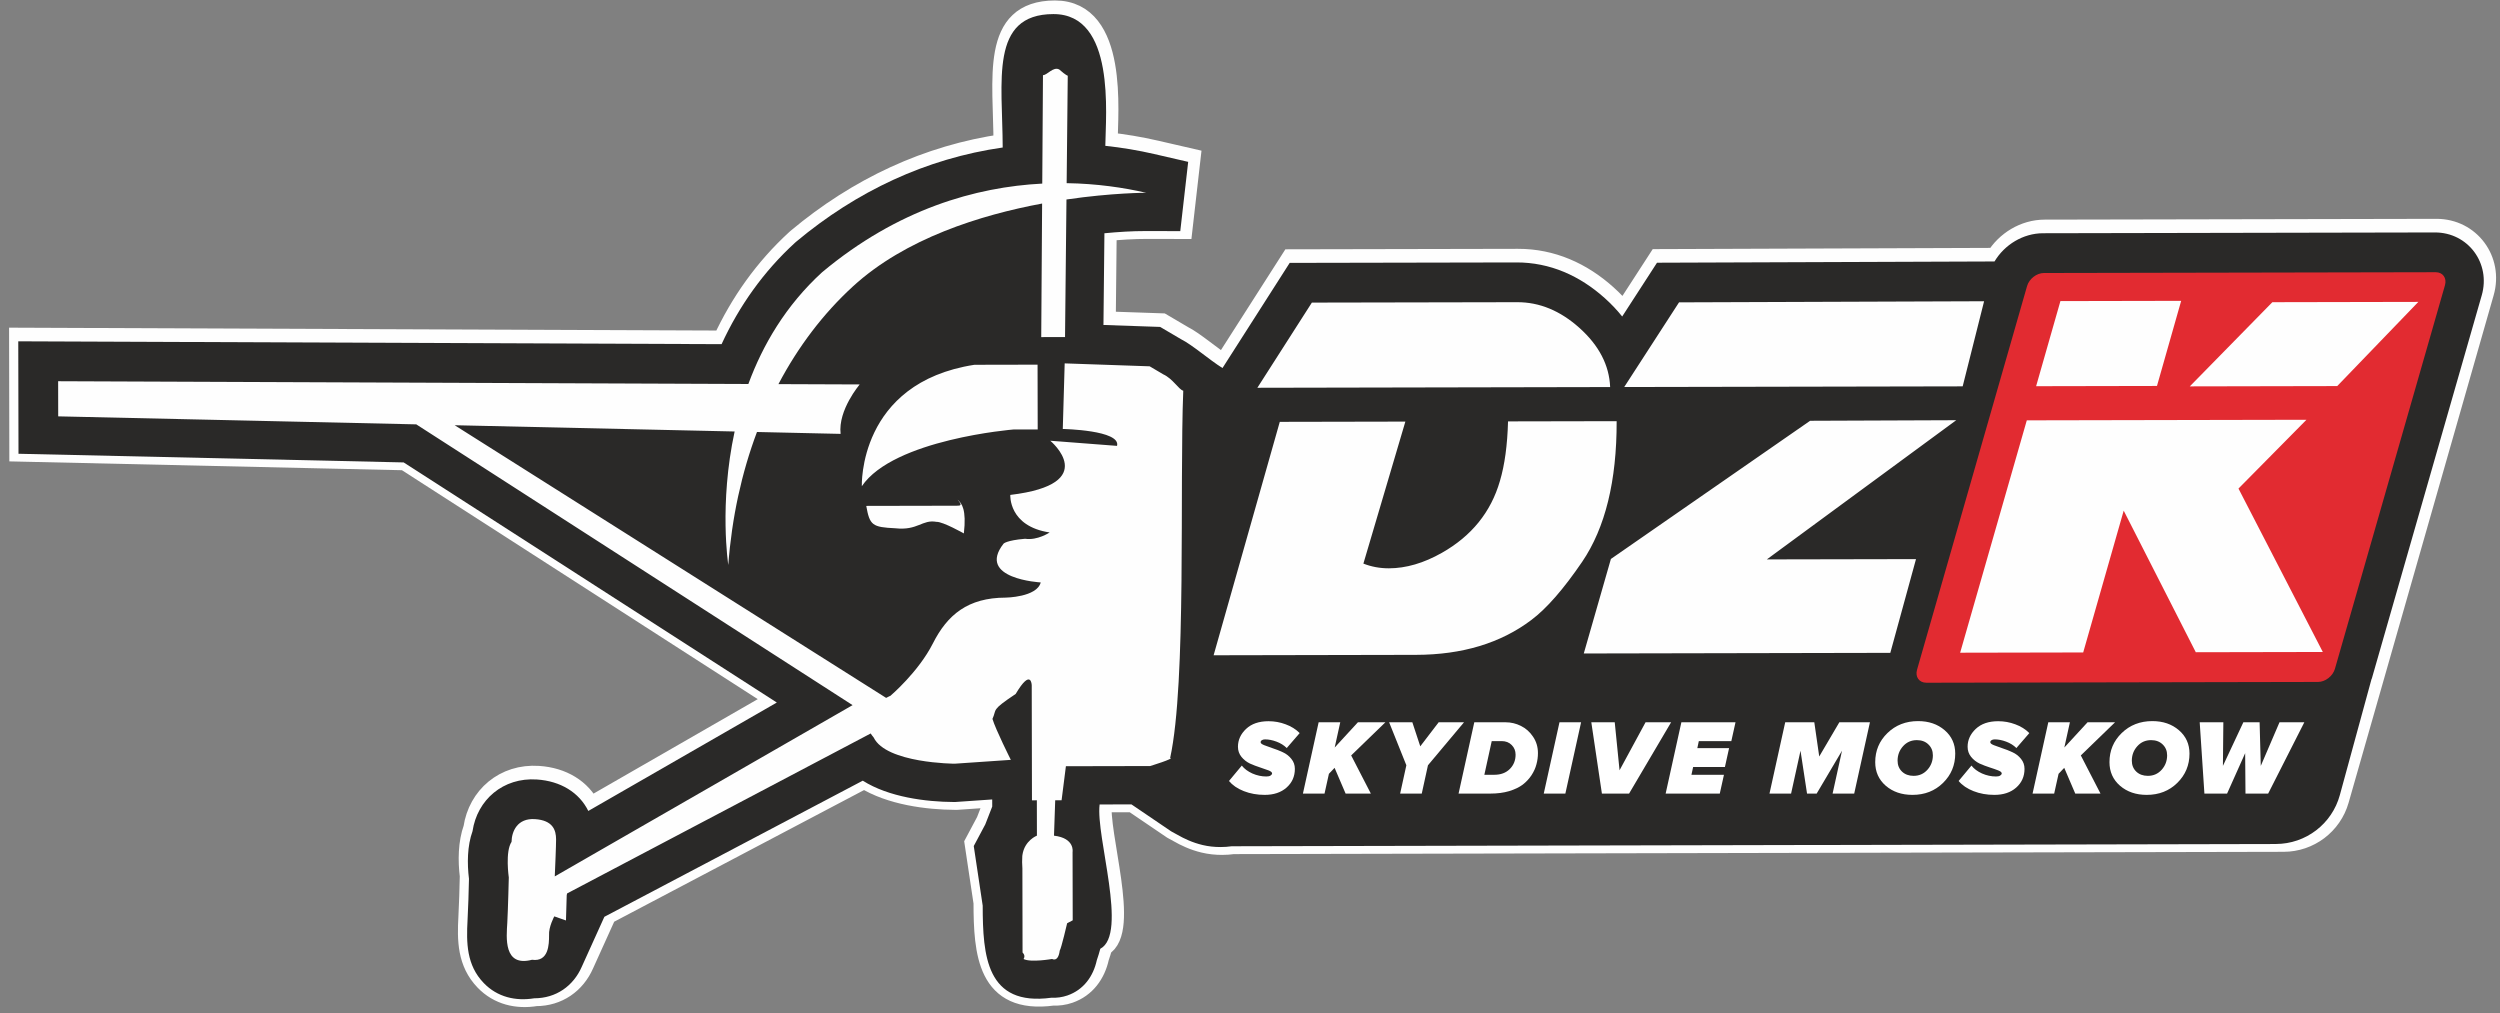 <svg width="227" height="92" viewBox="0 0 227 92" fill="none" xmlns="http://www.w3.org/2000/svg">
<rect x="0" y="0" width="227" height="92" fill="#808080" stroke="none"/>
<path fill-rule="evenodd" clip-rule="evenodd" d="M225.486 26.547L212.315 72.625C211.682 74.838 209.659 76.366 207.354 76.371C192.603 76.404 139.558 76.523 111.984 76.579C111.649 76.627 111.31 76.65 110.968 76.651C110.415 76.652 109.861 76.593 109.323 76.464C108.883 76.358 108.451 76.213 108.038 76.033C107.688 75.883 107.35 75.709 107.021 75.52C106.843 75.417 106.662 75.319 106.482 75.224L102.879 72.778L99.987 72.784C99.619 75.691 102.592 84.545 100.048 85.888C99.955 86.243 99.847 86.6 99.73 86.93C99.414 88.381 98.54 89.619 97.054 90.131C96.59 90.29 96.095 90.357 95.609 90.333C89.683 91.141 89.38 86.498 89.37 81.974L88.559 76.56L89.606 74.594L90.235 72.974L90.233 72.329L86.874 72.561L86.744 72.561C84.228 72.547 80.848 72.124 78.481 70.624L55.018 82.985L52.961 87.533C52.202 89.263 50.631 90.385 48.648 90.383C46.974 90.659 45.302 90.284 44.069 89.002C42.496 87.373 42.483 85.35 42.596 83.276C42.663 82.037 42.695 80.781 42.724 79.538C42.554 78.158 42.564 76.555 43.047 75.211C43.472 72.357 45.829 70.314 48.886 70.517C51.041 70.657 52.732 71.697 53.559 73.375L70.677 63.529L36.793 41.727L1.821 40.941L1.801 30.73L65.661 30.989C67.262 27.517 69.467 24.399 72.323 21.785L72.383 21.732L72.443 21.68C77.914 17.105 84.236 14.129 91.186 13.132C91.174 7.116 89.969 1.03 95.788 1.018C101.458 1.007 100.534 10.183 100.505 12.981C101.999 13.139 103.484 13.388 104.942 13.724L108.029 14.435L107.311 20.725L104.141 20.719C102.948 20.718 101.679 20.797 100.423 20.919L100.336 29.247L105.481 29.423C106.115 29.795 106.748 30.163 107.378 30.539C108.405 31.051 109.948 32.411 111.142 33.158L117.246 23.61L137.834 23.568C140.889 23.562 143.591 24.78 145.851 26.806C146.431 27.329 146.965 27.885 147.436 28.477L150.599 23.593L181.244 23.481C182.154 21.956 183.84 20.921 185.648 20.917L221.224 20.845C224.255 20.839 226.316 23.658 225.486 26.547Z" fill="#FEFEFE"/>
<path fill-rule="evenodd" clip-rule="evenodd" d="M225.486 26.547L212.315 72.625C211.682 74.838 209.659 76.366 207.354 76.371C192.603 76.404 139.558 76.523 111.984 76.579C111.649 76.627 111.31 76.65 110.968 76.651C110.415 76.652 109.861 76.593 109.323 76.464C108.883 76.358 108.451 76.213 108.038 76.033C107.688 75.883 107.35 75.709 107.021 75.52C106.843 75.417 106.662 75.319 106.482 75.224L102.879 72.778L99.987 72.784C99.619 75.691 102.592 84.545 100.048 85.888C99.955 86.243 99.847 86.6 99.73 86.93C99.414 88.381 98.54 89.619 97.054 90.131C96.59 90.29 96.095 90.357 95.609 90.333C89.683 91.141 89.38 86.498 89.37 81.974L88.559 76.56L89.606 74.594L90.235 72.974L90.233 72.329L86.874 72.561L86.744 72.561C84.228 72.547 80.848 72.124 78.481 70.624L55.018 82.985L52.961 87.533C52.202 89.263 50.631 90.385 48.648 90.383C46.974 90.659 45.302 90.284 44.069 89.002C42.496 87.373 42.483 85.35 42.596 83.276C42.663 82.037 42.695 80.781 42.724 79.538C42.554 78.158 42.564 76.555 43.047 75.211C43.472 72.357 45.829 70.314 48.886 70.517C51.041 70.657 52.732 71.697 53.559 73.375L70.677 63.529L36.793 41.727L1.821 40.941L1.801 30.73L65.661 30.989C67.262 27.517 69.467 24.399 72.323 21.785L72.383 21.732L72.443 21.68C77.914 17.105 84.236 14.129 91.186 13.132C91.174 7.116 89.969 1.03 95.788 1.018C101.458 1.007 100.534 10.183 100.505 12.981C101.999 13.139 103.484 13.388 104.942 13.724L108.029 14.435L107.311 20.725L104.141 20.719C102.948 20.718 101.679 20.797 100.423 20.919L100.336 29.247L105.481 29.423C106.115 29.795 106.748 30.163 107.378 30.539C108.405 31.051 109.948 32.411 111.142 33.158L117.246 23.61L137.833 23.568C140.889 23.562 143.591 24.78 145.851 26.806C146.431 27.329 146.965 27.885 147.436 28.477L150.599 23.593L181.244 23.481C182.154 21.956 183.84 20.921 185.648 20.917L221.224 20.845C224.255 20.839 226.316 23.658 225.486 26.547Z" stroke="#FEFEFE" stroke-width="1.949" stroke-miterlimit="10"/>
<path fill-rule="evenodd" clip-rule="evenodd" d="M215.343 61.63L212.456 72.198C211.741 74.812 209.368 76.628 206.654 76.634C190.972 76.668 139.003 76.785 111.842 76.84C111.508 76.888 111.169 76.91 110.826 76.911C110.273 76.913 109.72 76.854 109.181 76.725C108.741 76.618 108.31 76.474 107.896 76.294C107.547 76.144 107.208 75.97 106.879 75.781C106.701 75.678 106.52 75.58 106.341 75.485L102.737 73.039L99.845 73.045C99.478 75.951 102.451 84.806 99.907 86.149C99.812 86.503 99.706 86.861 99.589 87.19C99.273 88.642 98.398 89.879 96.913 90.391C96.448 90.55 95.954 90.618 95.467 90.594C89.542 91.402 89.238 86.759 89.229 82.235L88.417 76.821L89.464 74.855L90.094 73.235L90.093 72.59L86.733 72.822L86.602 72.822C84.087 72.808 80.706 72.385 78.34 70.885L54.877 83.246L52.819 87.794C52.06 89.524 50.49 90.646 48.506 90.645C46.833 90.919 45.161 90.544 43.928 89.263C42.355 87.635 42.341 85.611 42.454 83.537C42.521 82.297 42.554 81.043 42.583 79.8C42.413 78.418 42.422 76.816 42.906 75.471C43.33 72.618 45.687 70.575 48.744 70.778C50.899 70.918 52.591 71.957 53.418 73.635L70.535 63.79L36.652 41.988L1.679 41.202L1.659 30.991L65.52 31.25C67.121 27.779 69.326 24.66 72.181 22.046L72.241 21.992L72.301 21.941C77.772 17.366 84.095 14.39 91.045 13.393C91.032 7.377 89.828 1.29 95.647 1.279C101.317 1.267 100.392 10.444 100.363 13.242C101.857 13.399 103.342 13.649 104.802 13.985L107.887 14.697L107.169 20.986L103.999 20.98C102.806 20.979 101.537 21.058 100.281 21.18L100.194 29.507L105.339 29.684C105.973 30.055 106.606 30.424 107.236 30.799C108.262 31.312 109.807 32.672 111.002 33.419L117.104 23.87L137.691 23.829C140.748 23.823 143.45 25.041 145.709 27.067C146.291 27.589 146.822 28.146 147.295 28.738L150.456 23.855L181.102 23.741C182.012 22.216 183.699 21.182 185.507 21.178L221.083 21.106C224.113 21.1 226.174 23.918 225.344 26.808L215.353 61.641L215.343 61.63Z" fill="#2A2928"/>
<path fill-rule="evenodd" clip-rule="evenodd" d="M212.548 72.013C211.778 74.778 209.261 76.694 206.388 76.7C190.401 76.736 138.915 76.851 111.91 76.906C111.574 76.954 111.236 76.977 110.894 76.977C110.341 76.979 109.787 76.92 109.249 76.791C108.809 76.684 108.378 76.54 107.963 76.36C107.614 76.21 107.275 76.037 106.946 75.847C106.768 75.744 106.588 75.646 106.408 75.551L102.805 73.105L99.913 73.111C99.546 76.017 102.518 84.872 99.974 86.216C99.88 86.569 99.773 86.927 99.656 87.256C99.34 88.708 98.466 89.945 96.98 90.458C96.515 90.616 96.021 90.684 95.534 90.66C89.609 91.468 89.305 86.825 89.296 82.301L88.485 76.887L89.531 74.921L90.16 73.3L90.159 72.656L86.8 72.888L86.67 72.888C84.154 72.874 80.774 72.451 78.407 70.951L54.944 83.312L52.887 87.86C52.128 89.591 50.557 90.713 48.573 90.711C46.9 90.985 45.228 90.61 43.995 89.329C42.422 87.701 42.409 85.678 42.522 83.603C42.589 82.363 42.621 81.108 42.65 79.866C42.479 78.484 42.489 76.882 42.974 75.537C43.398 72.685 45.754 70.641 48.812 70.843C50.967 70.984 52.658 72.024 53.485 73.702L70.603 63.856L36.719 42.054L1.747 41.267L1.726 31.056L65.587 31.317C67.188 27.845 69.393 24.726 72.249 22.112L72.309 22.059L72.369 22.008C77.84 17.432 84.162 14.456 91.112 13.459C91.1 7.443 89.895 1.356 95.714 1.345C101.383 1.333 100.46 10.509 100.431 13.308C101.924 13.466 103.409 13.716 104.868 14.051L107.955 14.762L107.237 21.052L104.066 21.046C102.873 21.045 101.605 21.124 100.348 21.246L100.261 29.574L105.407 29.75C106.041 30.121 106.674 30.491 107.304 30.865C108.33 31.378 109.874 32.738 111.068 33.485L117.173 23.937L137.758 23.895C140.815 23.889 143.517 25.107 145.778 27.132C146.358 27.655 146.89 28.211 147.363 28.805L150.524 23.92L181.169 23.807C182.081 22.282 183.764 21.248 185.575 21.244L221.151 21.172C224.182 21.166 226.241 23.985 225.411 26.873L215.418 61.707L212.548 72.013Z" stroke="#2B2A29" stroke-width="0.002"/>
<path fill-rule="evenodd" clip-rule="evenodd" d="M185.581 24.789L221.158 24.717C221.809 24.715 222.189 25.245 222.004 25.898L212.01 60.734C211.824 61.383 211.14 61.919 210.487 61.92L174.911 61.992C174.26 61.993 173.879 61.46 174.067 60.811L184.058 25.974C184.244 25.322 184.929 24.79 185.581 24.789Z" fill="#E22B31"/>
<path fill-rule="evenodd" clip-rule="evenodd" d="M185.581 24.789L221.158 24.717C221.809 24.715 222.189 25.245 222.004 25.898L212.01 60.734C211.824 61.383 211.14 61.919 210.487 61.92L174.911 61.992C174.26 61.993 173.879 61.46 174.067 60.811L184.058 25.974C184.244 25.322 184.929 24.79 185.581 24.789Z" stroke="#E22B31" stroke-width="0.002"/>
<path fill-rule="evenodd" clip-rule="evenodd" d="M88.477 33.123L94.211 33.111L94.223 38.993L92.017 38.998C92.017 38.998 81.141 39.88 78.254 44.148C78.254 44.148 77.896 34.762 88.477 33.123ZM180.156 27.353L178.211 35.081L147.479 35.142L152.456 27.454L180.156 27.353ZM146.201 35.145L114.169 35.21L119.118 27.476L137.766 27.439C139.784 27.435 141.665 28.209 143.409 29.77C145.193 31.369 146.121 33.164 146.201 35.145ZM146.792 38.242C146.804 43.667 145.758 47.925 143.661 51.012C141.978 53.481 140.441 55.251 139.039 56.3C136.261 58.396 132.774 59.452 128.574 59.461L110.196 59.498L116.204 38.304L127.607 38.281L123.796 51.175C124.515 51.459 125.293 51.605 126.115 51.603C127.672 51.6 129.273 51.132 130.922 50.197C133.615 48.673 135.377 46.498 136.193 43.673C136.63 42.202 136.873 40.397 136.93 38.262L146.792 38.242ZM210.911 59.2L199.378 59.223L192.832 46.366L189.154 59.243L177.981 59.266L184.033 38.167L209.427 38.115L203.254 44.362L210.911 59.2ZM219.586 27.412L212.22 35.056L198.835 35.083L206.331 27.439L219.586 27.412ZM177.627 38.154L160.428 50.794L173.973 50.767L171.64 59.279L143.807 59.336L146.27 50.753L164.359 38.207L177.627 38.154ZM78.656 45.936C78.656 45.936 84.703 45.924 86.886 45.919C87.178 45.919 87.433 45.91 86.948 45.37C87.332 45.694 87.77 46.266 87.518 48.435C87.518 48.435 85.61 47.358 85.035 47.384C83.724 47.147 83.344 48.194 81.293 47.967C79.201 47.867 78.97 47.7 78.656 45.936ZM198.05 27.317L195.853 35.045L184.879 35.067L187.086 27.339L198.05 27.317ZM92.836 77.636C93.027 76.308 94.152 75.876 94.152 75.876L94.146 72.667L93.702 72.668L93.681 62.228C93.681 62.228 93.647 60.61 92.224 63.009C89.933 64.544 90.54 64.353 90.115 65.277C90.408 66.26 91.784 68.995 91.784 68.995L86.684 69.344C86.684 69.344 80.466 69.312 79.328 66.962C79.224 66.838 79.135 66.719 79.058 66.599L51.492 81.125L51.458 81.283L51.39 83.578L50.33 83.207C50.33 83.207 49.806 84.166 49.855 84.919C49.857 85.741 49.825 87.36 48.309 87.147C45.687 87.836 45.988 85.084 46.062 83.798C46.132 82.512 46.199 79.675 46.199 79.675C46.199 79.675 45.856 77.327 46.449 76.44C46.46 75.514 46.96 74.27 48.578 74.377C50.194 74.484 50.49 75.367 50.492 76.211C50.493 76.862 50.409 78.743 50.373 79.578L77.415 64.026L37.797 38.532L5.285 37.805L5.279 34.615L67.951 34.867C69.257 31.324 71.345 27.741 74.642 24.725C81.525 18.97 88.625 16.979 94.637 16.67L94.702 6.825C95.082 6.83 95.638 6.017 96.178 6.309C96.825 6.877 96.952 6.874 96.952 6.874L96.852 16.631C99.594 16.672 102.051 17.038 104.073 17.505C104.073 17.505 101.042 17.498 96.835 18.113L96.705 30.604L94.544 30.609L94.624 18.481C89.061 19.517 82.205 21.64 77.439 26.012C74.754 28.474 72.478 31.47 70.682 34.878L78.064 34.907C78.064 34.907 76.081 37.219 76.327 39.396L68.733 39.225C67.341 42.93 66.451 46.992 66.128 51.298C66.128 51.298 65.278 45.787 66.704 39.179L41.284 38.611L80.461 63.368C80.691 63.244 80.849 63.181 80.849 63.181C80.849 63.181 83.389 61.026 84.707 58.422C86.023 55.817 87.887 54.27 91.315 54.264C91.315 54.264 94.152 54.229 94.498 52.885C94.498 52.885 88.627 52.568 91.121 49.367C91.121 49.367 91.361 49.066 93.079 48.92C94.199 49.092 95.308 48.347 95.308 48.347C91.558 47.785 91.735 44.939 91.735 44.939C100.077 43.939 95.365 40.019 95.365 40.019L101.427 40.485C101.795 39.051 96.501 38.951 96.501 38.951L96.673 32.995L104.391 33.261C104.391 33.261 104.999 33.616 105.622 33.989C106.5 34.388 107.018 35.364 107.44 35.477C107.098 44.011 107.749 61.95 106.251 68.817C106.706 68.864 104.429 69.557 104.429 69.557L96.784 69.573L96.392 72.663L95.813 72.664L95.703 75.879C97.624 76.106 97.389 77.365 97.389 77.365L97.402 83.564L96.896 83.831C96.896 83.831 96.372 86.089 96.223 86.318C96.08 87.411 95.533 87.074 95.533 87.074C95.533 87.074 93.597 87.416 92.94 87.079C93.155 86.74 92.848 86.491 92.848 86.491L92.833 78.847C92.803 78.477 92.802 78.107 92.824 77.737C92.826 77.706 92.829 77.671 92.836 77.639V77.636Z" fill="#FEFEFE"/>
<path d="M114.834 72.175C114.148 72.175 113.517 72.062 112.94 71.835C112.364 71.609 111.914 71.301 111.59 70.913L112.756 69.515C112.982 69.806 113.303 70.046 113.717 70.233C114.132 70.415 114.556 70.505 114.99 70.505C115.158 70.505 115.285 70.476 115.369 70.418C115.459 70.359 115.505 70.295 115.505 70.224C115.505 70.126 115.398 70.036 115.184 69.952C114.97 69.868 114.711 69.777 114.407 69.68C114.103 69.583 113.798 69.466 113.494 69.33C113.196 69.188 112.94 68.987 112.727 68.728C112.513 68.463 112.406 68.156 112.406 67.806C112.406 67.191 112.652 66.651 113.144 66.185C113.637 65.719 114.316 65.486 115.184 65.486C115.722 65.486 116.24 65.58 116.738 65.768C117.237 65.949 117.661 66.214 118.011 66.564L116.835 67.923C116.583 67.67 116.272 67.476 115.903 67.34C115.54 67.204 115.194 67.136 114.864 67.136C114.741 67.136 114.643 67.162 114.572 67.214C114.501 67.259 114.465 67.321 114.465 67.398C114.465 67.489 114.572 67.576 114.786 67.661C115 67.745 115.259 67.839 115.563 67.942C115.867 68.039 116.172 68.159 116.476 68.301C116.78 68.437 117.039 68.638 117.253 68.903C117.467 69.162 117.574 69.466 117.574 69.816C117.574 70.502 117.321 71.068 116.816 71.515C116.317 71.955 115.657 72.175 114.834 72.175Z" fill="white"/>
<path d="M124.473 72.058H122.181L121.18 69.719L120.665 70.262L120.267 72.058H118.305L119.733 65.583H121.695L121.19 67.874L123.298 65.583H125.794L122.686 68.593L124.473 72.058Z" fill="white"/>
<path d="M129.096 72.058H127.133L127.697 69.486L126.133 65.583H128.241L128.96 67.767L130.63 65.583H132.932L129.659 69.486L129.096 72.058Z" fill="white"/>
<path d="M135.322 72.058H132.438L133.865 65.583H136.711C137.197 65.583 137.66 65.693 138.1 65.913C138.547 66.133 138.916 66.463 139.208 66.903C139.499 67.337 139.645 67.829 139.645 68.379C139.645 68.728 139.6 69.068 139.509 69.398C139.425 69.728 139.276 70.058 139.062 70.389C138.848 70.712 138.583 70.997 138.266 71.243C137.948 71.482 137.537 71.68 137.032 71.835C136.527 71.984 135.957 72.058 135.322 72.058ZM135.643 70.35H135.682C136.271 70.35 136.741 70.175 137.09 69.826C137.44 69.476 137.615 69.042 137.615 68.525C137.615 68.175 137.498 67.884 137.265 67.651C137.032 67.412 136.728 67.292 136.352 67.292H135.449L134.779 70.35H135.643Z" fill="white"/>
<path d="M142.135 72.058H140.173L141.601 65.583H143.563L142.135 72.058Z" fill="white"/>
<path d="M147.92 72.058H145.453L144.491 65.583H146.618L147.055 69.942L149.416 65.583H151.737L147.92 72.058Z" fill="white"/>
<path d="M156.156 72.058H151.241L152.669 65.583H157.584L157.205 67.292H154.253L154.117 67.932H157.001L156.623 69.641H153.738L153.582 70.35H156.535L156.156 72.058Z" fill="white"/>
<path d="M168.362 72.058H166.4L167.255 68.165L164.953 72.058H164.079L163.486 68.165L162.631 72.058H160.669L162.097 65.583H164.739L165.186 68.69L167.012 65.583H169.79L168.362 72.058Z" fill="white"/>
<path d="M173.65 72.175C172.679 72.175 171.872 71.9 171.231 71.35C170.59 70.793 170.27 70.078 170.27 69.204C170.27 68.162 170.639 67.282 171.377 66.564C172.122 65.839 173.051 65.476 174.165 65.476C175.13 65.476 175.933 65.751 176.574 66.302C177.215 66.852 177.535 67.56 177.535 68.428C177.535 69.476 177.166 70.363 176.428 71.088C175.69 71.812 174.764 72.175 173.65 72.175ZM173.757 70.447C174.262 70.447 174.68 70.262 175.01 69.894C175.34 69.525 175.505 69.088 175.505 68.583C175.505 68.182 175.369 67.852 175.097 67.593C174.832 67.334 174.482 67.204 174.048 67.204C173.543 67.204 173.126 67.389 172.795 67.758C172.465 68.127 172.3 68.564 172.3 69.068C172.3 69.47 172.433 69.8 172.698 70.058C172.97 70.317 173.323 70.447 173.757 70.447Z" fill="white"/>
<path d="M181.087 72.175C180.4 72.175 179.769 72.062 179.193 71.835C178.616 71.609 178.166 71.301 177.843 70.913L179.008 69.515C179.235 69.806 179.555 70.046 179.97 70.233C180.384 70.415 180.808 70.505 181.242 70.505C181.411 70.505 181.537 70.476 181.621 70.418C181.712 70.359 181.757 70.295 181.757 70.224C181.757 70.126 181.65 70.036 181.437 69.952C181.223 69.868 180.964 69.777 180.659 69.68C180.355 69.583 180.051 69.466 179.746 69.33C179.449 69.188 179.193 68.987 178.979 68.728C178.765 68.463 178.659 68.156 178.659 67.806C178.659 67.191 178.905 66.651 179.397 66.185C179.889 65.719 180.569 65.486 181.437 65.486C181.974 65.486 182.492 65.58 182.991 65.768C183.489 65.949 183.913 66.214 184.263 66.564L183.088 67.923C182.835 67.67 182.524 67.476 182.155 67.34C181.793 67.204 181.446 67.136 181.116 67.136C180.993 67.136 180.896 67.162 180.825 67.214C180.753 67.259 180.718 67.321 180.718 67.398C180.718 67.489 180.825 67.576 181.038 67.661C181.252 67.745 181.511 67.839 181.815 67.942C182.12 68.039 182.424 68.159 182.728 68.301C183.033 68.437 183.292 68.638 183.506 68.903C183.719 69.162 183.826 69.466 183.826 69.816C183.826 70.502 183.574 71.068 183.068 71.515C182.57 71.955 181.909 72.175 181.087 72.175Z" fill="white"/>
<path d="M190.725 72.058H188.433L187.432 69.719L186.918 70.262L186.519 72.058H184.557L185.985 65.583H187.947L187.442 67.874L189.55 65.583H192.046L188.938 68.593L190.725 72.058Z" fill="white"/>
<path d="M194.92 72.175C193.949 72.175 193.143 71.9 192.502 71.35C191.86 70.793 191.54 70.078 191.54 69.204C191.54 68.162 191.909 67.282 192.647 66.564C193.392 65.839 194.321 65.476 195.435 65.476C196.4 65.476 197.203 65.751 197.844 66.302C198.485 66.852 198.806 67.56 198.806 68.428C198.806 69.476 198.436 70.363 197.698 71.088C196.96 71.812 196.034 72.175 194.92 72.175ZM195.027 70.447C195.532 70.447 195.95 70.262 196.28 69.894C196.61 69.525 196.775 69.088 196.775 68.583C196.775 68.182 196.639 67.852 196.367 67.593C196.102 67.334 195.752 67.204 195.318 67.204C194.813 67.204 194.396 67.389 194.065 67.758C193.735 68.127 193.57 68.564 193.57 69.068C193.57 69.47 193.703 69.8 193.968 70.058C194.24 70.317 194.593 70.447 195.027 70.447Z" fill="white"/>
<path d="M205.949 72.058H203.89L203.861 68.389L202.219 72.058H200.16L199.733 65.583H201.88L201.841 69.544L203.696 65.583H205.172L205.279 69.544L206.979 65.583H209.233L205.949 72.058Z" fill="white"/>
</svg>
